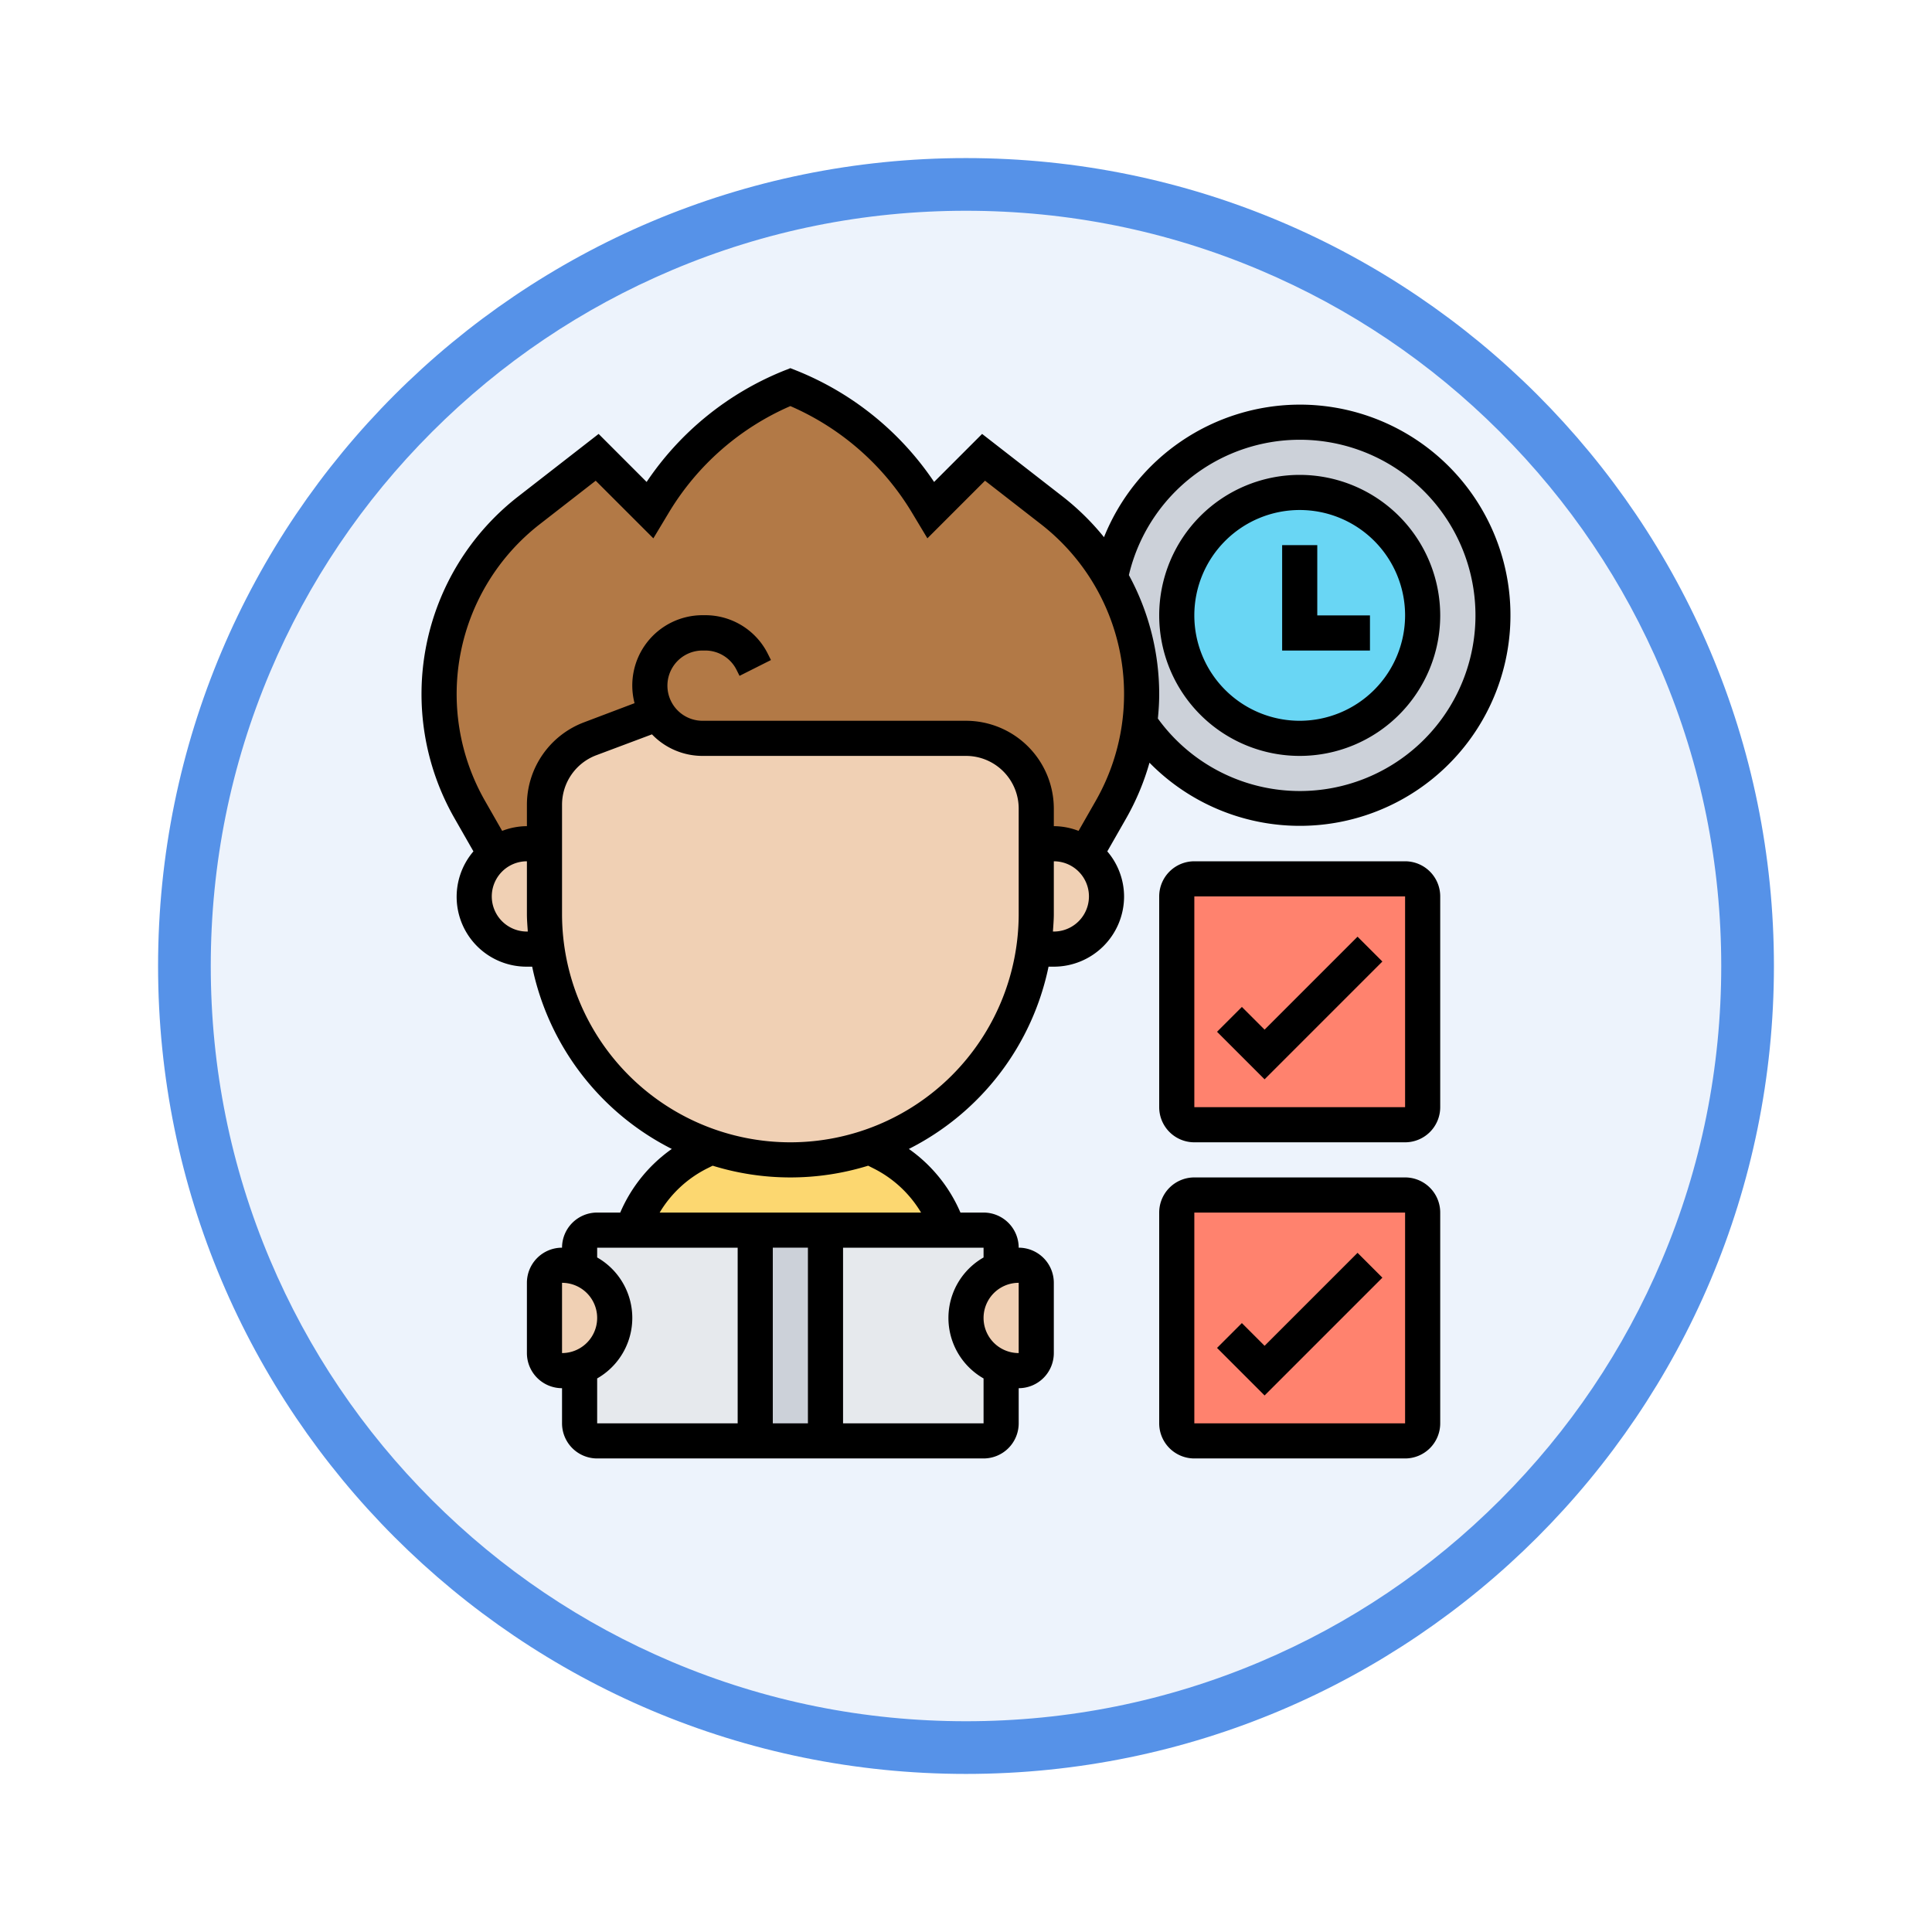 <svg xmlns="http://www.w3.org/2000/svg" xmlns:xlink="http://www.w3.org/1999/xlink" width="110" height="110" viewBox="0 0 110 110">
  <defs>
    <filter id="Trazado_982547" x="0" y="0" width="110" height="110" filterUnits="userSpaceOnUse">
      <feOffset dy="3" input="SourceAlpha"/>
      <feGaussianBlur stdDeviation="3" result="blur"/>
      <feFlood flood-opacity="0.161"/>
      <feComposite operator="in" in2="blur"/>
      <feComposite in="SourceGraphic"/>
    </filter>
  </defs>
  <g id="Grupo_1171466" data-name="Grupo 1171466" transform="translate(-8770 -1154.18)">
    <g id="Grupo_1171109" data-name="Grupo 1171109" transform="translate(7658 -805.82)">
      <g id="Grupo_1164700" data-name="Grupo 1164700" transform="translate(1121 1966)">
        <g id="Grupo_1160931" data-name="Grupo 1160931" transform="translate(0)">
          <g id="Grupo_1160749" data-name="Grupo 1160749" transform="translate(0)">
            <g id="Grupo_1158891" data-name="Grupo 1158891" transform="translate(0 0)">
              <g id="Grupo_1157406" data-name="Grupo 1157406" transform="translate(0)">
                <g id="Grupo_1155793" data-name="Grupo 1155793" transform="translate(0)">
                  <g id="Grupo_1154704" data-name="Grupo 1154704" transform="translate(0)">
                    <g id="Grupo_1150790" data-name="Grupo 1150790" transform="translate(0)">
                      <g id="Grupo_1154214" data-name="Grupo 1154214" transform="translate(0)">
                        <g id="Grupo_1152583" data-name="Grupo 1152583" transform="translate(0 0)">
                          <g id="Grupo_1146973" data-name="Grupo 1146973" transform="translate(0 0)">
                            <g id="Grupo_1146954" data-name="Grupo 1146954">
                              <g transform="matrix(1, 0, 0, 1, -9, -6)" filter="url(#Trazado_982547)">
                                <g id="Trazado_982547-2" data-name="Trazado 982547" transform="translate(9 6)" fill="#edf3fc">
                                  <path d="M 46 90.5 C 39.992 90.5 34.164 89.324 28.679 87.003 C 23.38 84.762 18.621 81.553 14.534 77.466 C 10.446 73.379 7.238 68.62 4.996 63.321 C 2.676 57.836 1.5 52.008 1.5 46 C 1.5 39.992 2.676 34.164 4.996 28.679 C 7.238 23.38 10.446 18.621 14.534 14.534 C 18.621 10.446 23.38 7.238 28.679 4.996 C 34.164 2.676 39.992 1.5 46 1.5 C 52.008 1.5 57.836 2.676 63.321 4.996 C 68.62 7.238 73.379 10.446 77.466 14.534 C 81.554 18.621 84.762 23.38 87.004 28.679 C 89.324 34.164 90.5 39.992 90.5 46 C 90.5 52.008 89.324 57.836 87.004 63.321 C 84.762 68.62 81.554 73.379 77.466 77.466 C 73.379 81.553 68.62 84.762 63.321 87.003 C 57.836 89.324 52.008 90.5 46 90.5 Z" stroke="none"/>
                                  <path d="M 46 3 C 40.194 3 34.563 4.136 29.263 6.378 C 24.143 8.544 19.544 11.644 15.594 15.594 C 11.644 19.544 8.544 24.143 6.378 29.263 C 4.137 34.563 3 40.194 3 46 C 3 51.806 4.137 57.437 6.378 62.737 C 8.544 67.857 11.644 72.455 15.594 76.405 C 19.544 80.355 24.143 83.456 29.263 85.622 C 34.563 87.863 40.194 89 46 89 C 51.806 89 57.437 87.863 62.737 85.622 C 67.857 83.456 72.456 80.355 76.406 76.405 C 80.356 72.455 83.456 67.857 85.622 62.737 C 87.864 57.437 89 51.806 89 46 C 89 40.194 87.864 34.563 85.622 29.263 C 83.456 24.143 80.356 19.544 76.406 15.594 C 72.456 11.644 67.857 8.544 62.737 6.378 C 57.437 4.136 51.806 3 46 3 M 46 -7.62939453125e-06 C 71.405 -7.62939453125e-06 92 20.595 92 46 C 92 71.405 71.405 92 46 92 C 20.595 92 7.62939453125e-06 71.405 7.62939453125e-06 46 C 7.62939453125e-06 20.595 20.595 -7.62939453125e-06 46 -7.62939453125e-06 Z" stroke="none" fill="#5692e8"/>
                                </g>
                              </g>
                            </g>
                          </g>
                        </g>
                      </g>
                    </g>
                  </g>
                </g>
              </g>
            </g>
          </g>
        </g>
      </g>
    </g>
    <g id="appointment-book_4694880" transform="translate(8794 1175.141)">
      <g id="Grupo_1171464" data-name="Grupo 1171464">
        <g id="Grupo_1171449" data-name="Grupo 1171449">
          <path id="Trazado_1024880" data-name="Trazado 1024880" d="M41,18.557a13.193,13.193,0,0,0-1.35-5.82c-.14-.28-.28-.55-.44-.82a11,11,0,1,1,1.68,8.33,13.574,13.574,0,0,0,.11-1.69Z" fill="#ccd1d9"/>
        </g>
        <g id="Grupo_1171450" data-name="Grupo 1171450">
          <circle id="Elipse_12303" data-name="Elipse 12303" cx="7" cy="7" r="7" transform="translate(43 7.077)" fill="#69d6f4"/>
        </g>
        <g id="Grupo_1171451" data-name="Grupo 1171451">
          <path id="Trazado_1024881" data-name="Trazado 1024881" d="M13.45,19.657,9.6,21.107A3.977,3.977,0,0,0,7,24.847v2.23H6a3.017,3.017,0,0,0-1.8.6l-1.45-2.54A13.245,13.245,0,0,1,6.12,8.1L10,5.077l3,3,.23-.38a15.9,15.9,0,0,1,3.35-3.95A16.147,16.147,0,0,1,21,1.077,16.007,16.007,0,0,1,28.77,7.7l.23.38,3-3L35.88,8.1a13.048,13.048,0,0,1,3.33,3.82c.16.27.3.54.44.82A13.193,13.193,0,0,1,41,18.557a13.574,13.574,0,0,1-.11,1.69,13.17,13.17,0,0,1-1.64,4.89l-1.45,2.54a3.017,3.017,0,0,0-1.8-.6H35v-2a4,4,0,0,0-4-4H16a3,3,0,0,1-2.55-1.42Z" fill="#b27946"/>
        </g>
        <g id="Grupo_1171452" data-name="Grupo 1171452">
          <path id="Trazado_1024882" data-name="Trazado 1024882" d="M30,49.077H12a7.618,7.618,0,0,1,3.83-4.41l.66-.33v-.01a13.935,13.935,0,0,0,9.02,0v.01l.66.33A7.618,7.618,0,0,1,30,49.077Z" fill="#fcd770"/>
        </g>
        <g id="Grupo_1171453" data-name="Grupo 1171453">
          <path id="Trazado_1024883" data-name="Trazado 1024883" d="M32,49.077a1,1,0,0,1,1,1v1.18a2.838,2.838,0,0,0-1.12.7A2.99,2.99,0,0,0,33,56.9v3.18a1,1,0,0,1-1,1H23v-12h9Z" fill="#e6e9ed"/>
        </g>
        <g id="Grupo_1171454" data-name="Grupo 1171454">
          <path id="Trazado_1024884" data-name="Trazado 1024884" d="M10,49.077h9v12H10a1,1,0,0,1-1-1V56.9a2.99,2.99,0,0,0,1.12-4.94,2.838,2.838,0,0,0-1.12-.7v-1.18a1,1,0,0,1,1-1Z" fill="#e6e9ed"/>
        </g>
        <g id="Grupo_1171455" data-name="Grupo 1171455">
          <path id="Trazado_1024885" data-name="Trazado 1024885" d="M19,49.077h4v12H19Z" fill="#ccd1d9"/>
        </g>
        <g id="Grupo_1171456" data-name="Grupo 1171456">
          <path id="Trazado_1024886" data-name="Trazado 1024886" d="M10.12,51.957A2.99,2.99,0,0,1,9,56.9a2.772,2.772,0,0,1-1,.18,1,1,0,0,1-1-1v-4a1,1,0,0,1,1-1,2.772,2.772,0,0,1,1,.18A2.838,2.838,0,0,1,10.12,51.957Z" fill="#f0d0b4"/>
        </g>
        <g id="Grupo_1171457" data-name="Grupo 1171457">
          <path id="Trazado_1024887" data-name="Trazado 1024887" d="M35,56.077a1,1,0,0,1-1,1,2.772,2.772,0,0,1-1-.18,2.99,2.99,0,0,1-1.12-4.94,2.838,2.838,0,0,1,1.12-.7,2.772,2.772,0,0,1,1-.18,1,1,0,0,1,1,1Z" fill="#f0d0b4"/>
        </g>
        <g id="Grupo_1171458" data-name="Grupo 1171458">
          <path id="Trazado_1024888" data-name="Trazado 1024888" d="M38.12,27.957A3,3,0,0,1,36,33.077H34.86a14.6,14.6,0,0,0,.14-2v-4h1a3.017,3.017,0,0,1,1.8.6C37.91,27.767,38.02,27.857,38.12,27.957Z" fill="#f0d0b4"/>
        </g>
        <g id="Grupo_1171459" data-name="Grupo 1171459">
          <path id="Trazado_1024889" data-name="Trazado 1024889" d="M35,27.077v4a14.6,14.6,0,0,1-.14,2,14.049,14.049,0,0,1-3.96,7.9l-5.39,3.35a13.935,13.935,0,0,1-9.02,0,14.03,14.03,0,0,1-9.35-11.25,14.6,14.6,0,0,1-.14-2v-6.23a3.977,3.977,0,0,1,2.6-3.74l3.85-1.45A3,3,0,0,0,16,21.077H31a4,4,0,0,1,4,4Z" fill="#f0d0b4"/>
        </g>
        <g id="Grupo_1171460" data-name="Grupo 1171460">
          <path id="Trazado_1024890" data-name="Trazado 1024890" d="M7.14,33.077H6a3,3,0,0,1-2.12-5.12c.1-.1.21-.19.32-.28a3.017,3.017,0,0,1,1.8-.6H7v4A14.6,14.6,0,0,0,7.14,33.077Z" fill="#f0d0b4"/>
        </g>
        <g id="Grupo_1171461" data-name="Grupo 1171461">
          <path id="Trazado_1024891" data-name="Trazado 1024891" d="M43,60.077v-12a1,1,0,0,1,1-1H56a1,1,0,0,1,1,1v12a1,1,0,0,1-1,1H44A1,1,0,0,1,43,60.077Z" fill="#ff826e"/>
        </g>
        <g id="Grupo_1171462" data-name="Grupo 1171462">
          <path id="Trazado_1024892" data-name="Trazado 1024892" d="M43,42.077v-12a1,1,0,0,1,1-1H56a1,1,0,0,1,1,1v12a1,1,0,0,1-1,1H44A1,1,0,0,1,43,42.077Z" fill="#ff826e"/>
        </g>
      </g>
      <g id="Grupo_1171465" data-name="Grupo 1171465">
        <path id="Trazado_1024897" data-name="Trazado 1024897" d="M56,46.077H44a2,2,0,0,0-2,2v12a2,2,0,0,0,2,2H56a2,2,0,0,0,2-2v-12A2,2,0,0,0,56,46.077Zm-12,14v-12H56v12Z"/>
        <path id="Trazado_1024898" data-name="Trazado 1024898" d="M48,55.663,46.707,54.37l-1.414,1.414L48,58.491l6.707-6.707L53.293,50.37Z"/>
        <path id="Trazado_1024899" data-name="Trazado 1024899" d="M56,28.077H44a2,2,0,0,0-2,2v12a2,2,0,0,0,2,2H56a2,2,0,0,0,2-2v-12A2,2,0,0,0,56,28.077Zm-12,14v-12H56v12Z"/>
        <path id="Trazado_1024900" data-name="Trazado 1024900" d="M48,37.663,46.707,36.37l-1.414,1.414L48,40.491l6.707-6.707L53.293,32.37Z"/>
        <path id="Trazado_1024901" data-name="Trazado 1024901" d="M50,2.077A12.036,12.036,0,0,0,38.857,9.624,14.412,14.412,0,0,0,36.5,7.308L31.917,3.745,29.184,6.479A17.1,17.1,0,0,0,21.372.148L21,0l-.372.148a17.108,17.108,0,0,0-7.812,6.331L10.083,3.745,5.5,7.309A14.249,14.249,0,0,0,1.878,25.628l1.077,1.885A3.978,3.978,0,0,0,6,34.077h.3a15.04,15.04,0,0,0,7.95,10.378,8.541,8.541,0,0,0-2.936,3.622H10a2,2,0,0,0-2,2,2,2,0,0,0-2,2v4a2,2,0,0,0,2,2v2a2,2,0,0,0,2,2H32a2,2,0,0,0,2-2v-2a2,2,0,0,0,2-2v-4a2,2,0,0,0-2-2,2,2,0,0,0-2-2H30.683a8.534,8.534,0,0,0-2.936-3.622A15.038,15.038,0,0,0,35.7,34.077H36a4,4,0,0,0,4-4,3.962,3.962,0,0,0-.955-2.563l1.077-1.885a14.267,14.267,0,0,0,1.325-3.165A11.991,11.991,0,1,0,50,2.077Zm-44,30a2,2,0,0,1,0-4v3c0,.338.029.668.051,1Zm2,20a2,2,0,0,1,0,4Zm2,5.444a3.965,3.965,0,0,0,0-6.888v-.556h8v10H10Zm12-7.444v10H20v-10Zm12,6h0a2,2,0,0,1,0-4Zm-2-5.443a3.965,3.965,0,0,0,0,6.888v2.556H24v-10h8Zm-6.276-5.076a6.582,6.582,0,0,1,2.718,2.52H13.558a6.589,6.589,0,0,1,2.718-2.52l.3-.149a15,15,0,0,0,8.854,0ZM34,31.077a13,13,0,0,1-26,0V24.849A3.013,3.013,0,0,1,9.947,22.04l3.173-1.19A3.988,3.988,0,0,0,16,22.077H31a3,3,0,0,1,3,3Zm2,1h-.051c.022-.332.051-.662.051-1v-3a2,2,0,0,1,0,4Zm2.386-7.441-.977,1.71A3.953,3.953,0,0,0,36,26.077v-1a5.006,5.006,0,0,0-5-5H16a2,2,0,0,1,0-4h.146a1.991,1.991,0,0,1,1.789,1.1l.171.342,1.789-.9-.171-.342a3.978,3.978,0,0,0-3.578-2.211H16a4,4,0,0,0-3.871,5.009L9.245,20.167A5.024,5.024,0,0,0,6,24.849v1.228a3.958,3.958,0,0,0-1.409.269l-.977-1.71A12.251,12.251,0,0,1,6.729,8.888L9.917,6.409,13.2,9.69l.889-1.48A15.075,15.075,0,0,1,21,2.16a15.079,15.079,0,0,1,6.913,6.049l.889,1.48,3.281-3.281,3.188,2.479a12.253,12.253,0,0,1,3.115,15.749ZM50,24.077a9.984,9.984,0,0,1-8.076-4.128c.046-.461.076-.925.076-1.391a14.192,14.192,0,0,0-1.726-6.776A10,10,0,1,1,50,24.077Z"/>
        <path id="Trazado_1024902" data-name="Trazado 1024902" d="M50,6.077a8,8,0,1,0,8,8,8.009,8.009,0,0,0-8-8Zm0,14a6,6,0,1,1,6-6A6.006,6.006,0,0,1,50,20.077Z"/>
        <path id="Trazado_1024903" data-name="Trazado 1024903" d="M51,10.077H49v6h5v-2H51Z"/>
      </g>
    </g>
  </g>
</svg>
